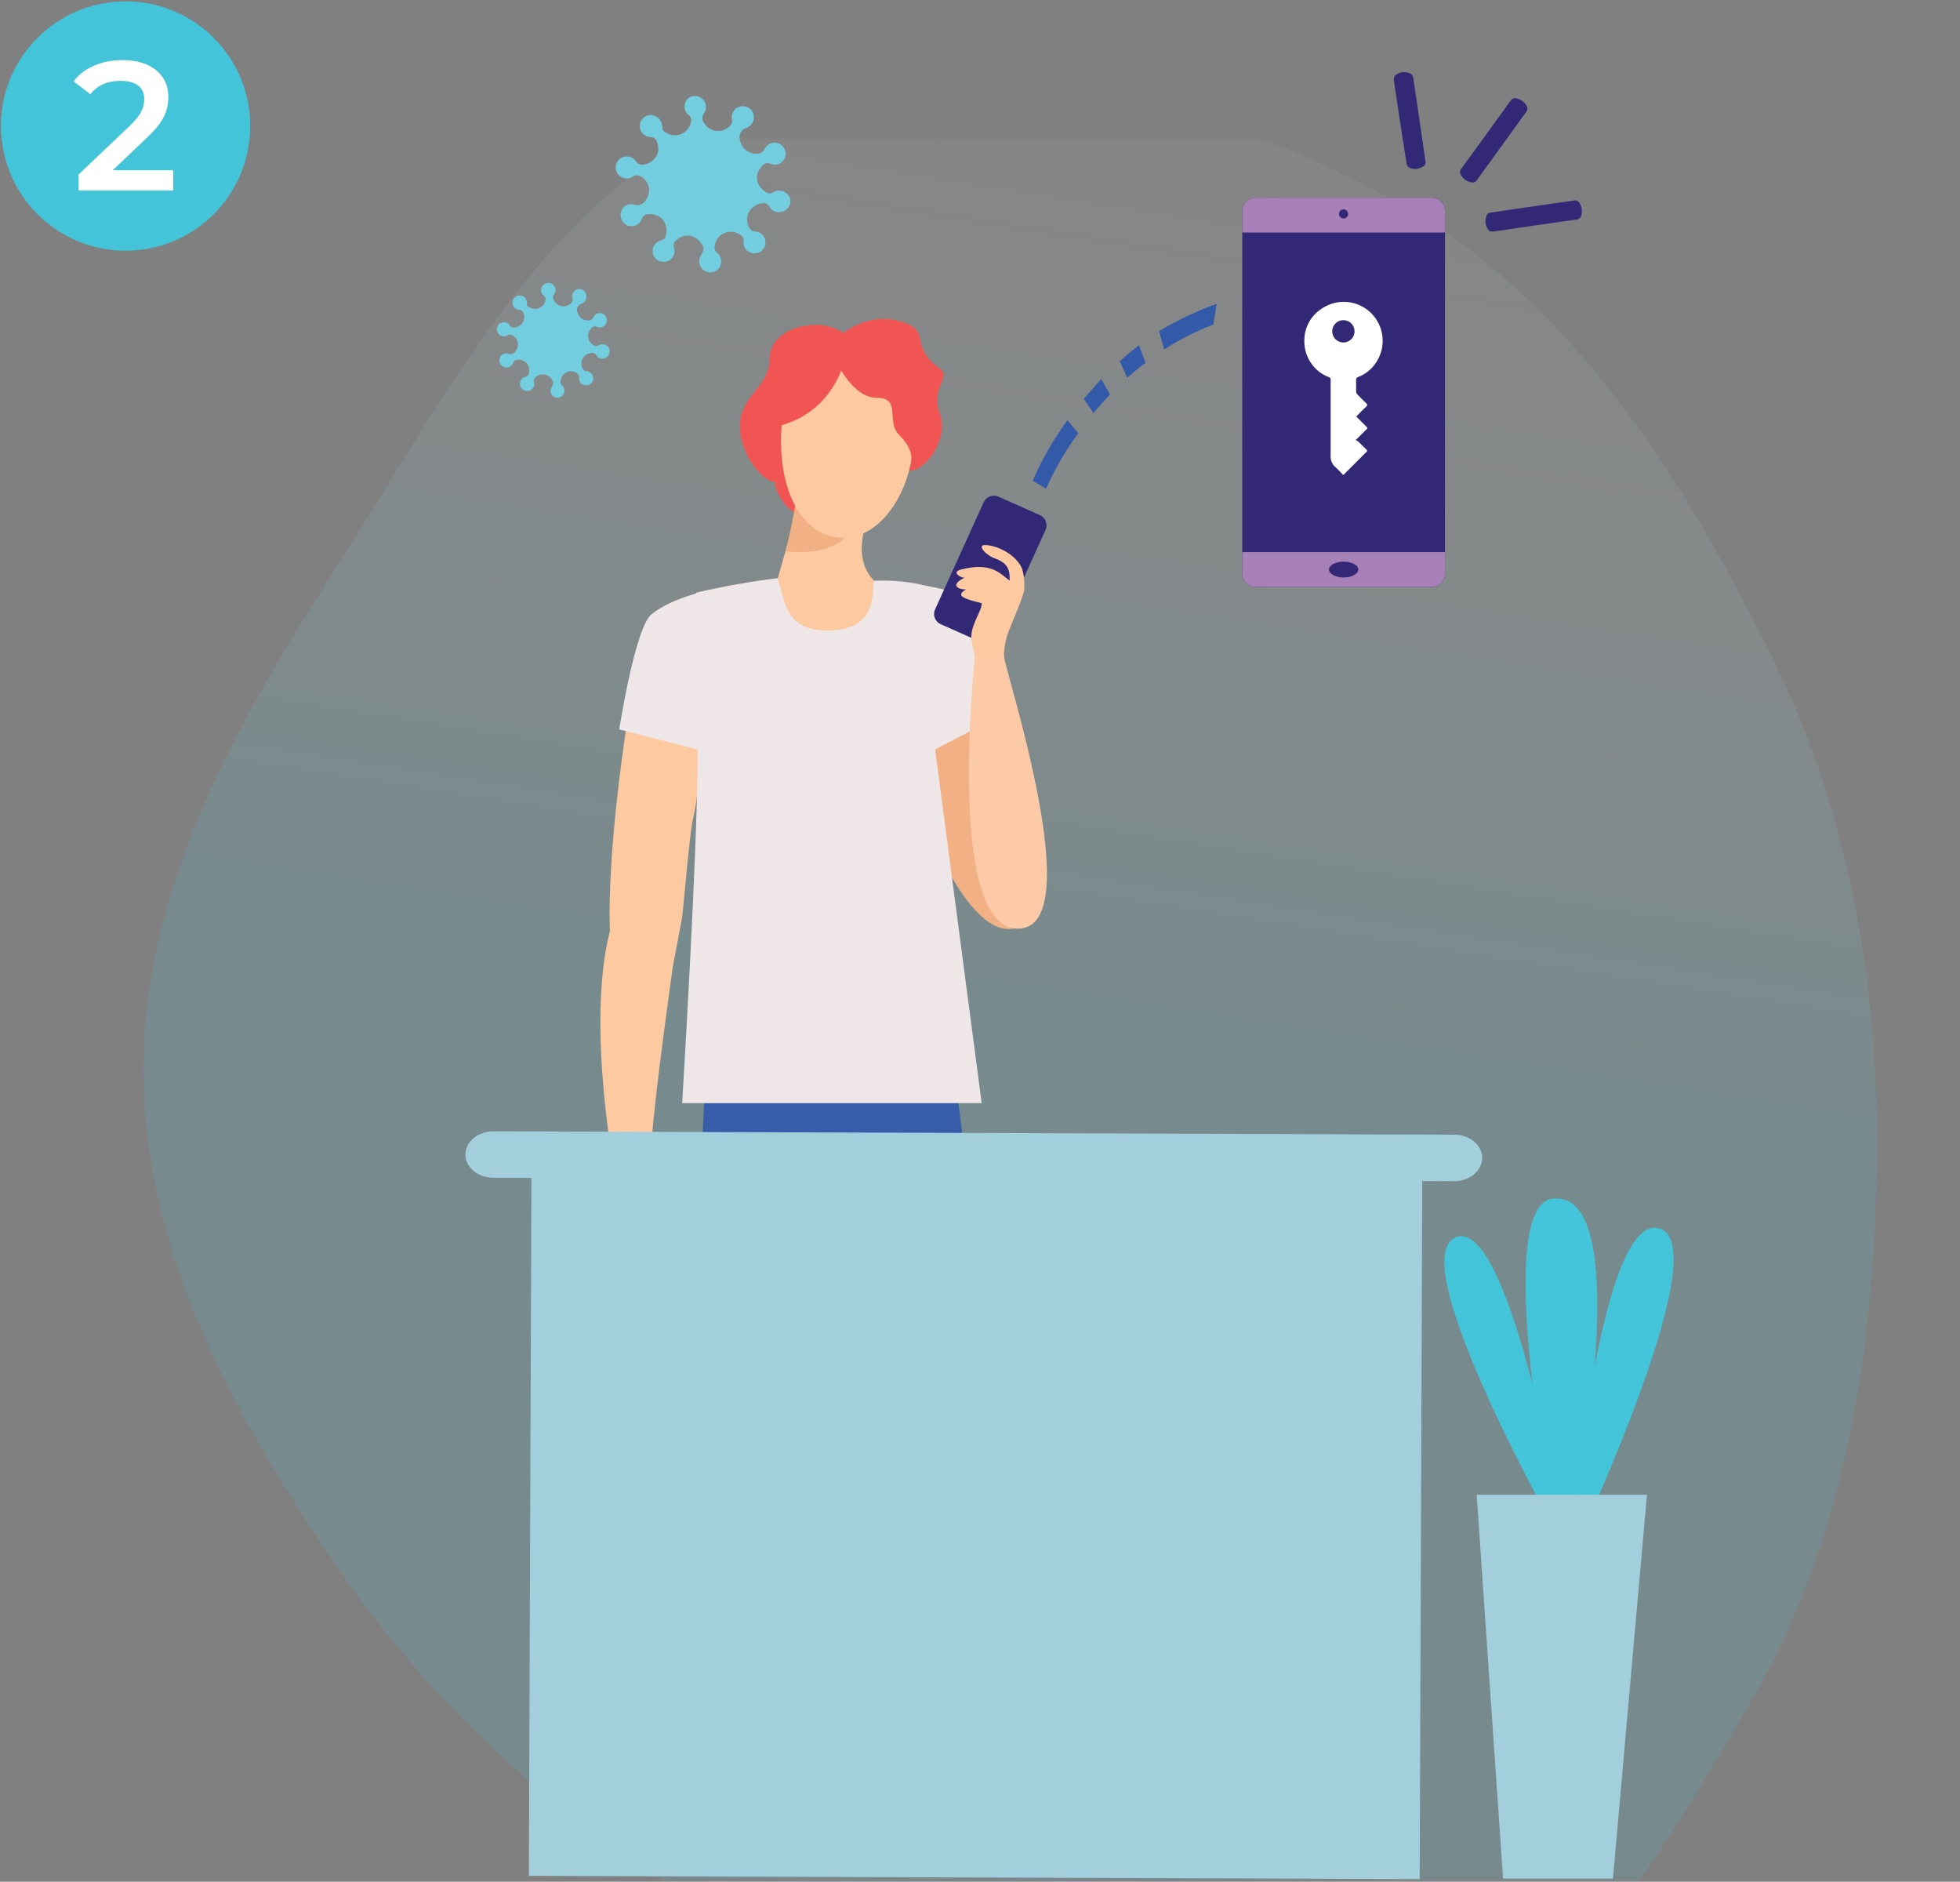 <svg width="299" height="287" viewBox="0 0 299 287" fill="none" xmlns="http://www.w3.org/2000/svg">
<rect x="0" y="0" width="299" height="287" fill="#808080" stroke="none"/>
<mask id="mask0" mask-type="alpha" maskUnits="userSpaceOnUse" x="8" y="21" width="291" height="266">
<rect x="8.268" y="21.19" width="289.871" height="265.553" fill="#C4C4C4"/>
</mask>
<g mask="url(#mask0)">
<path opacity="0.3" fill-rule="evenodd" clip-rule="evenodd" d="M266.62 260.396C250.449 287.839 231.768 319.262 200.401 325.983C169.196 332.669 139.743 309.782 111.836 293.56C88.027 279.721 67.496 262.296 51.878 239.649C35.883 216.455 21.861 191.016 21.883 163.127C21.905 134.48 36.713 109.384 51.996 85.404C69.239 58.35 84.994 26.746 115.485 16.261C146.777 5.501 182.706 14.31 212.169 30.326C239.557 45.214 256.688 72.628 270.456 100.502C282.822 125.535 286.909 152.626 286.245 180.296C285.567 208.57 280.881 236.192 266.62 260.396Z" fill="url(#paint0_linear)" fill-opacity="0.5"/>
</g>
<circle cx="19.157" cy="19.223" r="19.014" fill="#43C4D9"/>
<path d="M26.437 25.966V29.046H11.989V26.61L19.773 19.218C20.65 18.378 21.238 17.65 21.537 17.034C21.854 16.399 22.013 15.774 22.013 15.158C22.013 14.243 21.705 13.543 21.089 13.058C20.473 12.572 19.567 12.33 18.373 12.33C16.375 12.33 14.845 13.011 13.781 14.374L11.233 12.414C11.998 11.387 13.025 10.594 14.313 10.034C15.619 9.455 17.075 9.166 18.681 9.166C20.809 9.166 22.507 9.67 23.777 10.678C25.046 11.686 25.681 13.058 25.681 14.794C25.681 15.858 25.457 16.856 25.009 17.79C24.561 18.723 23.702 19.787 22.433 20.982L17.197 25.966H26.437Z" fill="white"/>
<path d="M141.144 109.303L147.353 96.883C147.353 96.883 166.284 138.817 154.61 141.62C149.376 142.729 143.965 132.243 142.013 127.231C141.144 122.503 141.144 109.303 141.144 109.303Z" fill="#F1B185"/>
<path d="M105.766 124.729C106.526 121.142 106.824 117.472 106.653 113.809L95.839 109.054C95.839 109.054 88.6 153.17 97.214 153.17C102.537 152.637 102.474 147.67 104.045 140.067C104.275 138.382 105.18 127.08 105.748 124.729H105.766Z" fill="#FCC9A1"/>
<path d="M149.766 92.705C151.842 94.763 152.827 109.001 152.827 109.001L140.514 115.406L141.507 89.396C141.507 89.396 147.291 90.212 149.766 92.705Z" fill="#EFE6E8"/>
<path d="M99.387 93.689C96.868 95.748 94.464 111.245 94.464 111.245L110.521 115.379L108.17 89.999C108.17 89.999 102.43 91.197 99.387 93.689Z" fill="#EFE6E8"/>
<path d="M128.183 181.087L128.414 155.139H144.63C145.029 161.704 153.749 218.718 150.334 226.498C146.714 234.73 102.608 270.72 102.608 270.72L95.6 264.182C95.6 264.182 131.873 221.175 132.601 219.88C133.328 218.585 128.183 181.087 128.183 181.087Z" fill="#365CAA"/>
<path d="M130.764 155.139L130.33 181.894L126.48 181.415L124.776 275.883H113.652L107.034 176.58C107.034 175.516 108.001 155.37 108.383 154.066L130.764 155.139Z" fill="#365CAA"/>
<path d="M115.054 275.883C115.054 275.883 114.371 279.636 113.279 281.206C112.188 282.776 110.618 285.686 112.783 285.686H124.679C124.679 285.686 126.941 285.561 126.258 283.707C125.575 281.853 124.226 275.874 124.226 275.874L115.054 275.883Z" fill="#322875"/>
<path d="M96.194 264.714C96.194 264.714 90.942 268.112 90.765 268.839C90.587 269.567 95.422 280.097 96.912 281.552C98.403 283.006 99.13 285.668 104.737 285.668C105.686 285.668 106.458 285.18 105.056 283.849C103.309 282.029 102.115 279.749 101.614 277.276C101.029 274.49 101.907 270.037 101.907 270.037L96.194 264.714Z" fill="#322875"/>
<path d="M139.769 174.398C139.769 174.398 128.804 178.443 127.509 178.328C126.214 178.213 113.315 175.276 114.628 175.755C115.941 176.235 126.48 181.415 126.48 181.415L128.254 181.637L131.19 204.267C131.19 204.267 132.867 184.751 133.071 182.56C133.275 180.368 146.404 174.762 139.769 174.398Z" fill="#2A4C90"/>
<path d="M125.637 228.405L125.211 251.612L140.043 238.145C138.357 238.214 136.679 237.866 135.158 237.133C133.637 236.399 132.32 235.303 131.323 233.941C127.775 229.23 130.037 223.091 130.037 223.091L125.637 228.405Z" fill="#2A4C90"/>
<path d="M110.387 246.617L112.162 262.762L102.936 270.445C104.593 267.224 105.955 263.86 107.008 260.394C107.464 258.949 107.625 257.427 107.482 255.918C107.339 254.409 106.894 252.945 106.174 251.612L110.387 246.617Z" fill="#2A4C90"/>
<path d="M130.676 52.59C129.965 51.683 129.067 50.941 128.042 50.414C127.018 49.887 125.892 49.589 124.741 49.538C121.059 49.538 117.369 51.161 117.369 55.02C117.369 58.879 112.871 60.458 112.871 64.947C112.871 69.436 116.42 73.49 118.194 73.49C118.194 75.317 120.465 78.138 121.388 78.138C123.224 72.319 130.676 52.59 130.676 52.59Z" fill="#F05553"/>
<path d="M132.885 77.828C132.885 77.828 129.398 84.659 133.346 88.571C137.196 107.573 116.491 104.636 118.646 88.225C119.631 84.526 121.734 78.307 121.734 74.918C126.542 74.874 132.885 77.828 132.885 77.828Z" fill="#FCC9A1"/>
<path d="M130.738 78.768C130.738 78.768 129.913 85.164 119.835 84.091C120.748 80.544 121.407 76.936 121.805 73.295L130.738 78.768Z" fill="#F1B185"/>
<path d="M119.143 67.307C119.143 75.433 122.603 82.015 128.653 82.015C134.703 82.015 139.414 74.368 139.414 66.234C139.414 58.099 134.712 52.59 128.662 52.59C122.612 52.59 119.143 59.172 119.143 67.307Z" fill="#FCC9A1"/>
<path d="M127.127 54.213C127.127 54.213 129.789 60.671 133.71 60.671C137.631 60.671 135.058 64.22 137.187 66.358C139.316 68.496 139.263 70.021 138.695 71.796C141.285 71.796 144.798 66.925 143.344 62.987C141.889 59.048 145.233 57.566 143.344 56.209C138.784 52.909 141.898 50.727 138.207 49.307C134.517 47.888 131.217 48.837 128.183 51.082C125.149 53.326 127.127 54.213 127.127 54.213Z" fill="#F05553"/>
<path d="M133.337 88.571C136.083 88.446 138.833 88.724 141.498 89.396C142.385 89.635 142.962 89.822 142.962 89.822L142.465 112.886L149.757 168.251H104.062C104.062 168.251 106.422 129.812 106.422 115.024C106.422 103.492 106.191 90.398 106.191 90.398C110.289 89.437 114.434 88.697 118.611 88.18C119.791 91.809 119.791 96.164 126.213 96.164C134.322 96.164 132.893 89.813 133.337 88.571Z" fill="#EFE6E8"/>
<path d="M152.081 97.176C151.891 97.587 151.544 97.906 151.118 98.062C150.693 98.219 150.222 98.2 149.81 98.01L143.521 95.206C143.107 95.027 142.782 94.691 142.615 94.272C142.449 93.853 142.456 93.385 142.634 92.971L150.068 76.595C150.161 76.39 150.294 76.206 150.46 76.054C150.625 75.901 150.818 75.782 151.029 75.705C151.241 75.627 151.465 75.592 151.69 75.602C151.914 75.612 152.135 75.666 152.339 75.761L158.628 78.564C158.833 78.652 159.018 78.779 159.173 78.939C159.328 79.099 159.451 79.287 159.533 79.494C159.616 79.701 159.656 79.922 159.653 80.144C159.65 80.367 159.603 80.587 159.515 80.791L152.081 97.176Z" fill="#322875"/>
<path d="M129.3 53.131C129.3 53.131 128.183 62.534 118.904 64.947C112.437 66.633 119.187 58.267 119.187 58.267C119.187 58.267 121.352 50.257 129.3 53.131Z" fill="#F05553"/>
<path d="M153.252 101.726C153.021 99.974 153.2 98.191 153.776 96.519C154.663 94.257 156.269 90.647 156.269 89.768C156.269 88.89 154.858 89.103 154.086 88.579C152.711 87.692 151.425 85.59 146.546 86.876C145.118 87.293 146.546 88.127 147.149 88.127C145.162 89.014 145.747 89.901 147.371 89.901C145.535 90.93 147.371 91.4 149.766 92.004C149.766 93.397 147.743 95.614 148.258 97.93C148.773 100.245 149.092 102.418 149.092 102.418L153.252 101.726Z" fill="#FCC9A1"/>
<path d="M154.982 89.884L156.242 89.573C156.314 88.624 156.206 87.67 155.923 86.761C155.124 84.703 152.215 83.133 150.219 83.133C149.065 83.133 150.307 84.632 151.727 85.147C153.146 85.661 154.015 86.371 154.015 88.038C154.015 89.706 154.982 89.884 154.982 89.884Z" fill="#FCC9A1"/>
<path d="M153.164 100.068H148.728C148.728 100.068 144.177 141.637 155.275 141.637C166.373 141.637 153.164 101.966 153.164 100.068Z" fill="#FCCAA7"/>
<path d="M99.627 147.617L102.838 146.046C102.838 146.046 99.893 166.645 99.387 174.318C98.971 180.271 99.201 179.393 99.201 179.393L93.879 179.437C93.879 179.437 89.39 156.612 92.991 142.179C98.11 140.75 99.627 147.617 99.627 147.617Z" fill="#FCC9A1"/>
<path d="M97.95 175.117L99.192 179.384C99.192 179.384 99.636 184.706 99.192 186.685C98.048 191.803 96.158 192.202 96.158 194.163C96.158 196.123 93.994 198.971 93.009 198.971C92.025 198.971 89.691 187.935 93.896 179.455C95.937 175.223 97.95 175.117 97.95 175.117Z" fill="#FCC9A1"/>
<path d="M159.586 74.519L157.519 73.339C158.952 70.071 160.737 66.969 162.842 64.087L164.483 66.065C162.56 68.704 160.918 71.538 159.586 74.519Z" fill="#335AA9"/>
<path d="M169.327 60.183L167.996 57.824C167.109 58.782 166.222 59.793 165.335 60.831L166.807 63.004C167.624 62.029 168.466 61.079 169.327 60.183ZM174.738 55.313L173.753 52.652C172.76 53.415 171.766 54.24 170.808 55.091L171.97 57.62C172.853 56.818 173.777 56.063 174.738 55.358V55.313Z" fill="#335AA9"/>
<path d="M177.612 53.291L176.805 50.496C179.601 48.834 182.547 47.438 185.605 46.327L185.108 49.494C182.484 50.494 179.971 51.767 177.612 53.291Z" fill="#335AA9"/>
<path d="M220.433 32.293V87.391C220.452 87.933 220.257 88.46 219.89 88.858C219.523 89.257 219.014 89.495 218.472 89.52H191.469C190.948 89.5 190.454 89.281 190.09 88.908C189.725 88.535 189.517 88.037 189.508 87.515V32.293C189.496 32.024 189.538 31.755 189.63 31.502C189.722 31.248 189.863 31.016 190.045 30.817C190.227 30.619 190.447 30.458 190.691 30.345C190.935 30.231 191.2 30.166 191.469 30.155H218.499C219.036 30.189 219.539 30.432 219.9 30.831C220.261 31.23 220.452 31.755 220.433 32.293Z" fill="#322875"/>
<path d="M220.433 32.293V35.469H189.508V32.293C189.496 32.024 189.538 31.755 189.63 31.502C189.722 31.248 189.863 31.016 190.045 30.817C190.227 30.619 190.447 30.458 190.691 30.345C190.935 30.231 191.2 30.166 191.469 30.155H218.499C219.036 30.189 219.539 30.432 219.9 30.831C220.261 31.23 220.452 31.755 220.433 32.293Z" fill="#A680B7"/>
<path d="M220.433 84.206V87.391C220.452 87.933 220.257 88.46 219.89 88.858C219.523 89.257 219.014 89.495 218.472 89.52H191.469C191.2 89.51 190.936 89.447 190.692 89.334C190.447 89.221 190.228 89.061 190.046 88.863C189.864 88.665 189.722 88.433 189.63 88.181C189.538 87.928 189.496 87.66 189.508 87.391V84.206H220.433Z" fill="#A680B7"/>
<path d="M204.97 88.074C206.205 88.074 207.206 87.534 207.206 86.868C207.206 86.201 206.205 85.661 204.97 85.661C203.736 85.661 202.735 86.201 202.735 86.868C202.735 87.534 203.736 88.074 204.97 88.074Z" fill="#322875"/>
<path d="M205.663 32.683C205.65 32.819 205.599 32.948 205.515 33.055C205.43 33.162 205.317 33.242 205.188 33.286C205.058 33.329 204.919 33.334 204.788 33.299C204.656 33.265 204.537 33.193 204.445 33.092C204.354 32.991 204.294 32.866 204.272 32.731C204.251 32.597 204.269 32.459 204.325 32.334C204.381 32.21 204.471 32.105 204.586 32.031C204.701 31.958 204.834 31.919 204.971 31.92C205.162 31.934 205.341 32.021 205.47 32.163C205.598 32.305 205.668 32.492 205.663 32.683Z" fill="#322875"/>
<path d="M226.696 20.539L230.386 15.438C230.714 14.986 230.945 14.879 231.468 15.039C232.058 15.199 232.561 15.585 232.87 16.112C232.967 16.261 233.014 16.437 233.002 16.615C232.991 16.792 232.923 16.961 232.808 17.097C230.306 20.539 227.814 23.984 225.33 27.432C225.234 27.594 225.087 27.719 224.911 27.786C224.736 27.854 224.542 27.86 224.363 27.804C224.038 27.729 223.734 27.585 223.471 27.381C223.207 27.178 222.991 26.92 222.837 26.624C222.75 26.489 222.71 26.329 222.723 26.169C222.736 26.009 222.801 25.857 222.908 25.737C224.176 24.025 225.436 22.278 226.696 20.539Z" fill="#322875"/>
<path d="M227.21 35.256C226.891 34.921 226.686 34.493 226.624 34.035C226.562 33.576 226.646 33.109 226.864 32.701C227.008 32.543 227.203 32.443 227.414 32.417C231.14 31.867 234.872 31.329 238.61 30.803C239.106 30.723 239.612 30.678 240.1 30.581C240.275 30.542 240.459 30.563 240.62 30.642C240.781 30.721 240.911 30.853 240.987 31.015C241.147 31.287 241.251 31.588 241.294 31.9C241.336 32.212 241.317 32.53 241.235 32.834C241.204 33.009 241.114 33.169 240.98 33.286C240.846 33.404 240.677 33.472 240.499 33.482C238.281 33.783 236.064 34.111 233.846 34.431L227.805 35.318C227.605 35.315 227.406 35.295 227.21 35.256Z" fill="#322875"/>
<path d="M212.733 11.606C213.059 11.29 213.476 11.085 213.926 11.021C214.375 10.957 214.833 11.038 215.234 11.251C215.428 11.413 215.557 11.64 215.598 11.89C216.19 15.923 216.781 19.956 217.372 23.99C217.378 24.149 217.402 24.306 217.443 24.46C217.504 24.648 217.493 24.851 217.413 25.031C217.333 25.211 217.189 25.355 217.009 25.436C216.716 25.628 216.38 25.744 216.031 25.772C215.682 25.8 215.332 25.739 215.013 25.595C214.907 25.536 214.815 25.456 214.742 25.36C214.669 25.264 214.616 25.154 214.587 25.037C213.901 20.731 213.244 16.438 212.617 12.156C212.625 11.967 212.664 11.781 212.733 11.606Z" fill="#322875"/>
<path d="M206.896 63.528L208.315 64.939C208.67 65.284 208.67 65.284 208.315 65.63L206.825 67.112C206.974 67.192 207.116 67.284 207.251 67.387C207.659 67.777 208.058 68.194 208.466 68.593C208.564 68.691 208.626 68.78 208.466 68.913L204.918 72.461C204.571 72.061 204.201 71.681 203.809 71.326C203.516 71.095 203.287 70.792 203.144 70.447C203.001 70.103 202.949 69.727 202.993 69.356V57.948C203.007 57.851 202.985 57.752 202.931 57.67C202.877 57.589 202.795 57.53 202.7 57.505C201.655 57.116 200.75 56.424 200.101 55.517C199.327 54.463 198.932 53.178 198.983 51.871C198.986 50.911 199.231 49.966 199.696 49.126C200.161 48.285 200.832 47.576 201.644 47.063C202.782 46.289 204.153 45.934 205.524 46.059C206.895 46.184 208.18 46.78 209.159 47.746C210.139 48.712 210.754 49.989 210.897 51.358C211.041 52.726 210.705 54.102 209.947 55.251C209.286 56.285 208.309 57.078 207.162 57.513C207.072 57.536 206.993 57.592 206.941 57.668C206.889 57.745 206.866 57.838 206.878 57.93V59.705C206.885 59.87 206.951 60.027 207.064 60.148C207.508 60.618 207.951 61.08 208.439 61.532C208.617 61.7 208.617 61.825 208.439 62.002C207.925 62.455 207.428 62.996 206.896 63.528ZM204.953 48.829C204.616 48.825 204.286 48.922 204.004 49.106C203.722 49.29 203.501 49.554 203.369 49.864C203.236 50.173 203.199 50.516 203.261 50.847C203.324 51.178 203.483 51.483 203.719 51.724C203.954 51.964 204.256 52.13 204.586 52.199C204.915 52.268 205.258 52.238 205.571 52.112C205.883 51.986 206.152 51.771 206.342 51.493C206.532 51.215 206.635 50.886 206.639 50.55C206.641 50.326 206.599 50.104 206.516 49.897C206.432 49.689 206.309 49.5 206.152 49.34C205.996 49.18 205.809 49.053 205.603 48.965C205.398 48.877 205.177 48.831 204.953 48.829Z" fill="white"/>
<path d="M80.377 46.22C80.314 46.602 80.545 46.788 80.891 46.939C81.077 47.036 81.28 47.095 81.488 47.113C81.697 47.131 81.907 47.108 82.107 47.044C82.306 46.98 82.491 46.878 82.651 46.743C82.811 46.608 82.942 46.442 83.038 46.256C83.133 46.083 83.193 45.893 83.215 45.697C83.234 45.585 83.219 45.47 83.174 45.366C83.128 45.262 83.053 45.174 82.958 45.111C82.844 45.026 82.748 44.919 82.676 44.796C82.604 44.673 82.557 44.537 82.538 44.396C82.519 44.255 82.528 44.111 82.566 43.973C82.603 43.836 82.667 43.707 82.754 43.594C82.833 43.493 82.929 43.406 83.038 43.337C83.252 43.19 83.512 43.124 83.771 43.152C84.03 43.18 84.27 43.299 84.448 43.488C84.621 43.675 84.723 43.915 84.739 44.169C84.755 44.422 84.684 44.674 84.537 44.881C84.418 45.012 84.351 45.182 84.351 45.36C84.351 45.537 84.418 45.708 84.537 45.839C84.657 46.076 84.834 46.28 85.053 46.432C85.271 46.584 85.524 46.678 85.788 46.707C86.053 46.736 86.32 46.699 86.567 46.598C86.813 46.498 87.03 46.337 87.198 46.132C87.274 46.041 87.326 45.932 87.347 45.815C87.369 45.699 87.361 45.579 87.323 45.466C87.283 45.323 87.272 45.173 87.292 45.026C87.312 44.878 87.362 44.737 87.439 44.609C87.516 44.482 87.618 44.372 87.739 44.285C87.86 44.199 87.997 44.138 88.142 44.106C88.288 44.075 88.438 44.073 88.584 44.102C88.73 44.131 88.868 44.189 88.991 44.273C89.114 44.357 89.218 44.465 89.297 44.591C89.376 44.717 89.429 44.858 89.452 45.005C89.461 45.099 89.461 45.194 89.452 45.289C89.448 45.501 89.384 45.707 89.268 45.885C89.152 46.062 88.988 46.203 88.795 46.291C88.539 46.351 88.316 46.509 88.174 46.731C88.033 46.953 87.986 47.223 88.041 47.48C88.041 47.524 88.041 47.569 88.086 47.604C88.177 48.019 88.427 48.381 88.781 48.614C89.136 48.848 89.567 48.934 89.984 48.855C90.112 48.828 90.231 48.768 90.329 48.681C90.427 48.594 90.501 48.483 90.543 48.358C90.618 48.184 90.742 48.036 90.899 47.93C91.056 47.825 91.241 47.767 91.43 47.764C91.637 47.745 91.845 47.791 92.026 47.894C92.207 47.997 92.352 48.153 92.441 48.34C92.546 48.527 92.59 48.74 92.57 48.953C92.549 49.165 92.464 49.367 92.326 49.529C92.194 49.706 92.009 49.834 91.798 49.897C91.587 49.959 91.361 49.952 91.155 49.875C90.57 49.636 90.357 49.875 90.073 50.23C89.805 50.557 89.678 50.977 89.72 51.398C89.761 51.819 89.968 52.206 90.294 52.474C90.438 52.596 90.604 52.69 90.782 52.749C90.869 52.779 90.962 52.789 91.052 52.776C91.143 52.764 91.23 52.73 91.306 52.678C91.487 52.57 91.694 52.512 91.905 52.512C92.115 52.512 92.323 52.57 92.503 52.678C92.688 52.789 92.834 52.954 92.92 53.151C93.006 53.349 93.028 53.568 92.982 53.779C92.954 53.992 92.861 54.193 92.715 54.351C92.569 54.51 92.377 54.62 92.166 54.666C91.954 54.735 91.726 54.729 91.517 54.65C91.309 54.571 91.134 54.423 91.022 54.231C90.72 53.761 90.454 53.752 89.966 53.885C89.711 53.939 89.473 54.055 89.272 54.221C89.072 54.388 88.915 54.602 88.815 54.843C88.716 55.084 88.677 55.346 88.701 55.605C88.725 55.865 88.812 56.115 88.955 56.333C89.088 56.573 89.328 56.599 89.576 56.626C89.734 56.649 89.885 56.706 90.019 56.794C90.152 56.882 90.264 56.999 90.347 57.135C90.43 57.272 90.482 57.425 90.499 57.584C90.516 57.743 90.497 57.904 90.444 58.055C90.392 58.206 90.306 58.343 90.194 58.457C90.082 58.571 89.946 58.658 89.796 58.713C89.646 58.769 89.485 58.79 89.326 58.775C89.167 58.761 89.013 58.712 88.875 58.631C88.697 58.545 88.549 58.406 88.454 58.233C88.359 58.059 88.32 57.861 88.343 57.664C88.396 57.185 88.139 56.981 87.766 56.777C87.578 56.689 87.374 56.638 87.167 56.629C86.959 56.62 86.752 56.651 86.557 56.722C86.361 56.793 86.182 56.902 86.029 57.042C85.876 57.182 85.751 57.352 85.664 57.54C85.593 57.685 85.548 57.841 85.531 58.001C85.475 58.139 85.468 58.293 85.509 58.436C85.551 58.579 85.64 58.704 85.761 58.791C85.961 58.977 86.083 59.231 86.103 59.504C86.123 59.776 86.04 60.046 85.869 60.259C85.699 60.472 85.454 60.613 85.184 60.653C84.914 60.694 84.638 60.63 84.413 60.476C84.208 60.318 84.066 60.092 84.012 59.838C83.958 59.584 83.997 59.32 84.12 59.092C84.502 58.445 84.484 58.205 84.031 57.673C83.763 57.349 83.378 57.144 82.959 57.102C82.541 57.061 82.123 57.186 81.796 57.451C81.685 57.544 81.586 57.652 81.503 57.77C81.361 57.983 81.45 58.187 81.503 58.391C81.533 58.607 81.499 58.826 81.404 59.022C81.309 59.218 81.159 59.381 80.971 59.491C80.757 59.604 80.513 59.647 80.273 59.615C80.033 59.584 79.809 59.478 79.632 59.314C79.53 59.213 79.45 59.092 79.395 58.96C79.34 58.828 79.312 58.686 79.312 58.542C79.312 58.399 79.34 58.257 79.395 58.124C79.45 57.992 79.53 57.872 79.632 57.77C79.73 57.671 79.848 57.592 79.977 57.54C80.235 57.416 80.563 57.398 80.643 57.025C80.716 56.791 80.74 56.543 80.712 56.299C80.685 56.054 80.607 55.819 80.483 55.606C80.307 55.334 80.055 55.121 79.758 54.992C79.462 54.862 79.134 54.823 78.815 54.879C78.496 54.879 78.372 55.154 78.248 55.42C78.19 55.548 78.108 55.665 78.005 55.761C77.903 55.858 77.782 55.934 77.65 55.984C77.518 56.035 77.378 56.059 77.237 56.054C77.096 56.05 76.957 56.019 76.828 55.961L76.722 55.907C76.595 55.832 76.484 55.732 76.396 55.613C76.308 55.494 76.244 55.359 76.209 55.215C76.173 55.072 76.167 54.923 76.189 54.776C76.212 54.63 76.263 54.49 76.34 54.364C76.461 54.181 76.637 54.04 76.842 53.962C77.048 53.884 77.272 53.873 77.485 53.929C77.591 53.981 77.708 54.011 77.826 54.017C77.945 54.024 78.064 54.006 78.175 53.965C78.287 53.925 78.39 53.862 78.477 53.782C78.564 53.701 78.634 53.603 78.682 53.495C78.939 53.171 79.058 52.758 79.011 52.348C78.965 51.937 78.757 51.561 78.434 51.303L78.274 51.188C78.148 51.089 77.992 51.035 77.831 51.035C77.67 51.035 77.514 51.089 77.387 51.188C77.133 51.32 76.836 51.347 76.562 51.262C76.289 51.177 76.059 50.988 75.923 50.736C75.856 50.61 75.814 50.472 75.8 50.331C75.786 50.188 75.8 50.045 75.842 49.909C75.885 49.773 75.953 49.646 76.045 49.537C76.137 49.427 76.249 49.337 76.376 49.272C76.536 49.186 76.717 49.143 76.899 49.148C77.062 49.147 77.222 49.187 77.366 49.262C77.51 49.338 77.633 49.448 77.724 49.583C77.814 49.742 77.959 49.864 78.132 49.924C78.305 49.984 78.495 49.98 78.665 49.911C79.07 49.843 79.433 49.62 79.677 49.288C79.92 48.957 80.025 48.544 79.969 48.136C79.942 47.987 79.897 47.841 79.835 47.702C79.791 47.572 79.708 47.458 79.597 47.377C79.486 47.296 79.352 47.251 79.215 47.249C78.947 47.243 78.691 47.135 78.5 46.947C78.309 46.759 78.197 46.506 78.186 46.238C78.173 46.094 78.19 45.949 78.234 45.811C78.279 45.674 78.35 45.546 78.444 45.437C78.538 45.327 78.653 45.237 78.783 45.172C78.912 45.107 79.052 45.068 79.197 45.058C79.41 45.043 79.622 45.089 79.81 45.191C79.997 45.293 80.151 45.447 80.252 45.635C80.334 45.819 80.376 46.019 80.377 46.22Z" fill="#72CDDF"/>
<path d="M101.046 19.253C100.949 19.838 101.312 20.14 101.836 20.352C102.123 20.503 102.437 20.596 102.759 20.625C103.082 20.654 103.408 20.619 103.717 20.521C104.026 20.424 104.313 20.267 104.561 20.058C104.809 19.849 105.014 19.594 105.162 19.306C105.307 19.03 105.397 18.729 105.428 18.419C105.456 18.249 105.434 18.075 105.365 17.917C105.296 17.759 105.182 17.626 105.038 17.532C104.868 17.395 104.726 17.227 104.621 17.035C104.516 16.844 104.45 16.634 104.427 16.417C104.404 16.2 104.424 15.98 104.486 15.771C104.549 15.562 104.652 15.367 104.79 15.198C104.893 15.071 105.016 14.96 105.153 14.87C105.345 14.758 105.556 14.685 105.775 14.655C105.994 14.625 106.217 14.638 106.432 14.694C106.646 14.75 106.847 14.848 107.023 14.981C107.2 15.115 107.348 15.282 107.46 15.473C107.615 15.737 107.697 16.037 107.697 16.343C107.697 16.649 107.615 16.949 107.46 17.212C107.265 17.403 107.149 17.659 107.132 17.931C107.116 18.203 107.201 18.472 107.371 18.685C107.521 18.97 107.727 19.223 107.975 19.429C108.223 19.635 108.51 19.79 108.818 19.884C109.126 19.979 109.45 20.012 109.771 19.981C110.093 19.951 110.404 19.857 110.689 19.705C110.962 19.562 111.205 19.369 111.408 19.137C111.531 18.998 111.617 18.83 111.658 18.648C111.698 18.466 111.691 18.278 111.638 18.099C111.575 17.664 111.687 17.221 111.95 16.869C112.212 16.516 112.605 16.282 113.04 16.219C113.339 16.172 113.645 16.206 113.927 16.316C114.252 16.434 114.531 16.653 114.724 16.94C114.917 17.227 115.014 17.567 115 17.913C114.997 18.241 114.901 18.562 114.721 18.837C114.542 19.112 114.288 19.33 113.989 19.465C113.602 19.551 113.264 19.784 113.046 20.116C112.829 20.447 112.75 20.851 112.827 21.24C112.847 21.312 112.87 21.383 112.898 21.453C113.035 22.087 113.41 22.646 113.947 23.012C114.483 23.378 115.14 23.525 115.781 23.422C115.982 23.382 116.169 23.291 116.325 23.157C116.48 23.023 116.599 22.852 116.668 22.659C116.811 22.388 117.026 22.161 117.288 22.003C117.551 21.844 117.852 21.761 118.158 21.761C118.465 21.761 118.766 21.844 119.028 22.003C119.291 22.161 119.506 22.388 119.649 22.659C119.817 22.944 119.891 23.275 119.86 23.604C119.83 23.934 119.697 24.245 119.48 24.495C119.283 24.765 119.003 24.963 118.682 25.059C118.362 25.155 118.019 25.144 117.706 25.027C116.819 24.655 116.482 25.027 116.038 25.578C114.787 27.192 115.746 28.744 117.129 29.454C117.413 29.596 117.662 29.454 117.928 29.339C118.209 29.164 118.533 29.072 118.864 29.072C119.194 29.072 119.519 29.164 119.8 29.339C120.085 29.508 120.309 29.763 120.441 30.067C120.574 30.371 120.607 30.709 120.536 31.033C120.47 31.35 120.31 31.639 120.077 31.863C119.845 32.088 119.55 32.238 119.232 32.293C118.904 32.399 118.549 32.39 118.226 32.268C117.904 32.145 117.633 31.916 117.458 31.619C116.996 30.891 116.571 30.882 115.825 31.087C115.193 31.256 114.652 31.666 114.32 32.231C113.988 32.795 113.891 33.468 114.051 34.103C114.119 34.371 114.233 34.627 114.388 34.857C114.592 35.229 114.965 35.265 115.337 35.318C115.679 35.366 115.997 35.518 116.249 35.754C116.501 35.989 116.675 36.297 116.745 36.634C116.816 36.972 116.781 37.323 116.645 37.64C116.509 37.957 116.279 38.224 115.985 38.405C115.724 38.558 115.427 38.638 115.125 38.638C114.822 38.638 114.525 38.558 114.264 38.405C113.988 38.274 113.76 38.06 113.612 37.792C113.464 37.525 113.404 37.218 113.439 36.915C113.528 36.17 113.129 35.859 112.552 35.611C111.975 35.32 111.307 35.27 110.693 35.471C110.08 35.672 109.571 36.108 109.279 36.684C109.176 36.891 109.104 37.112 109.066 37.341C108.984 37.556 108.976 37.793 109.041 38.014C109.107 38.235 109.243 38.428 109.429 38.565C109.744 38.85 109.946 39.239 109.998 39.661C110.05 40.083 109.949 40.509 109.713 40.862C109.459 41.21 109.08 41.448 108.656 41.525C108.232 41.603 107.795 41.515 107.433 41.28C107.072 41.045 106.814 40.68 106.714 40.261C106.613 39.842 106.677 39.4 106.892 39.026C107.487 38.041 107.46 37.713 106.768 36.835C106.528 36.542 106.223 36.31 105.877 36.155C105.532 36 105.155 35.928 104.777 35.944C104.398 35.959 104.029 36.062 103.697 36.244C103.365 36.427 103.08 36.684 102.865 36.995C102.643 37.323 102.785 37.633 102.865 37.962C102.939 38.305 102.9 38.663 102.755 38.982C102.61 39.302 102.365 39.566 102.057 39.736C101.728 39.911 101.352 39.977 100.983 39.927C100.613 39.876 100.269 39.709 99.999 39.452C99.849 39.291 99.731 39.102 99.654 38.895C99.577 38.689 99.541 38.469 99.55 38.249C99.558 38.029 99.61 37.812 99.702 37.612C99.795 37.412 99.926 37.232 100.088 37.083C100.217 36.96 100.367 36.861 100.532 36.791C100.931 36.604 101.419 36.569 101.561 36.001C101.671 35.637 101.706 35.254 101.663 34.876C101.62 34.497 101.501 34.132 101.312 33.801C101.041 33.383 100.651 33.055 100.194 32.858C99.736 32.66 99.23 32.603 98.74 32.692C98.243 32.692 98.057 33.118 97.853 33.517C97.67 33.921 97.336 34.236 96.922 34.394C96.508 34.552 96.049 34.54 95.644 34.36L95.493 34.28C95.102 34.032 94.824 33.64 94.718 33.189C94.612 32.738 94.686 32.264 94.925 31.867C95.108 31.578 95.38 31.357 95.701 31.237C96.021 31.117 96.371 31.104 96.699 31.202C97.031 31.327 97.397 31.327 97.729 31.201C98.061 31.075 98.335 30.832 98.5 30.519C98.897 30.016 99.077 29.377 99.002 28.742C98.927 28.106 98.603 27.526 98.101 27.13L97.853 26.97C97.653 26.824 97.412 26.745 97.165 26.745C96.918 26.745 96.677 26.824 96.478 26.97C96.161 27.172 95.785 27.259 95.412 27.217C95.039 27.175 94.692 27.007 94.428 26.74C94.184 26.502 94.019 26.195 93.954 25.86C93.888 25.526 93.927 25.179 94.064 24.867C94.201 24.555 94.429 24.291 94.72 24.113C95.01 23.934 95.348 23.847 95.688 23.865C95.938 23.868 96.184 23.931 96.404 24.048C96.625 24.165 96.815 24.334 96.957 24.54C97.098 24.784 97.323 24.97 97.59 25.063C97.857 25.155 98.149 25.149 98.412 25.045C99.048 24.931 99.614 24.569 99.984 24.038C100.355 23.508 100.501 22.853 100.39 22.215C100.343 21.999 100.275 21.788 100.186 21.586C100.119 21.384 99.99 21.209 99.818 21.085C99.646 20.961 99.44 20.894 99.228 20.894C98.819 20.888 98.427 20.731 98.129 20.452C97.83 20.173 97.646 19.793 97.613 19.386C97.572 18.995 97.67 18.602 97.891 18.277C98.112 17.952 98.441 17.716 98.82 17.611C99.201 17.505 99.608 17.535 99.969 17.697C100.331 17.859 100.624 18.143 100.798 18.498C100.925 18.733 101.009 18.988 101.046 19.253Z" fill="#72CDDF"/>
<path d="M81.085 175.782L80.68 286.101L216.575 286.599L216.98 176.28L81.085 175.782Z" fill="#A3CFDC"/>
<path d="M71 176.083C71 178.044 72.898 179.632 75.267 179.632L221.817 180.155C224.185 180.155 226.101 178.576 226.11 176.607C226.11 174.646 224.203 173.058 221.843 173.058L75.285 172.544C72.925 172.544 71.009 174.123 71 176.092V176.083Z" fill="#A3CFDC"/>
<path d="M238.583 240.354C238.583 240.354 226.163 181.805 237.492 182.799C250.719 182.799 238.583 240.354 238.583 240.354Z" fill="#43C4D9"/>
<path d="M239.284 237.152C239.284 237.152 213.46 192.034 222.109 188.698C230.759 185.363 239.284 237.152 239.284 237.152Z" fill="#43C4D9"/>
<path d="M239.284 238.34C239.284 238.34 262.047 190.605 253.309 187.421C243.666 183.908 239.284 238.34 239.284 238.34Z" fill="#43C4D9"/>
<path d="M246.061 286.519L251.242 227.979H225.268L229.295 286.519H246.061Z" fill="#A3CFDC"/>
<defs>
<linearGradient id="paint0_linear" x1="276.184" y1="255.736" x2="309.111" y2="46.667" gradientUnits="userSpaceOnUse">
<stop offset="0.391" stop-color="#43C4D9"/>
<stop offset="1" stop-color="white" stop-opacity="0.32"/>
</linearGradient>
</defs>
</svg>
